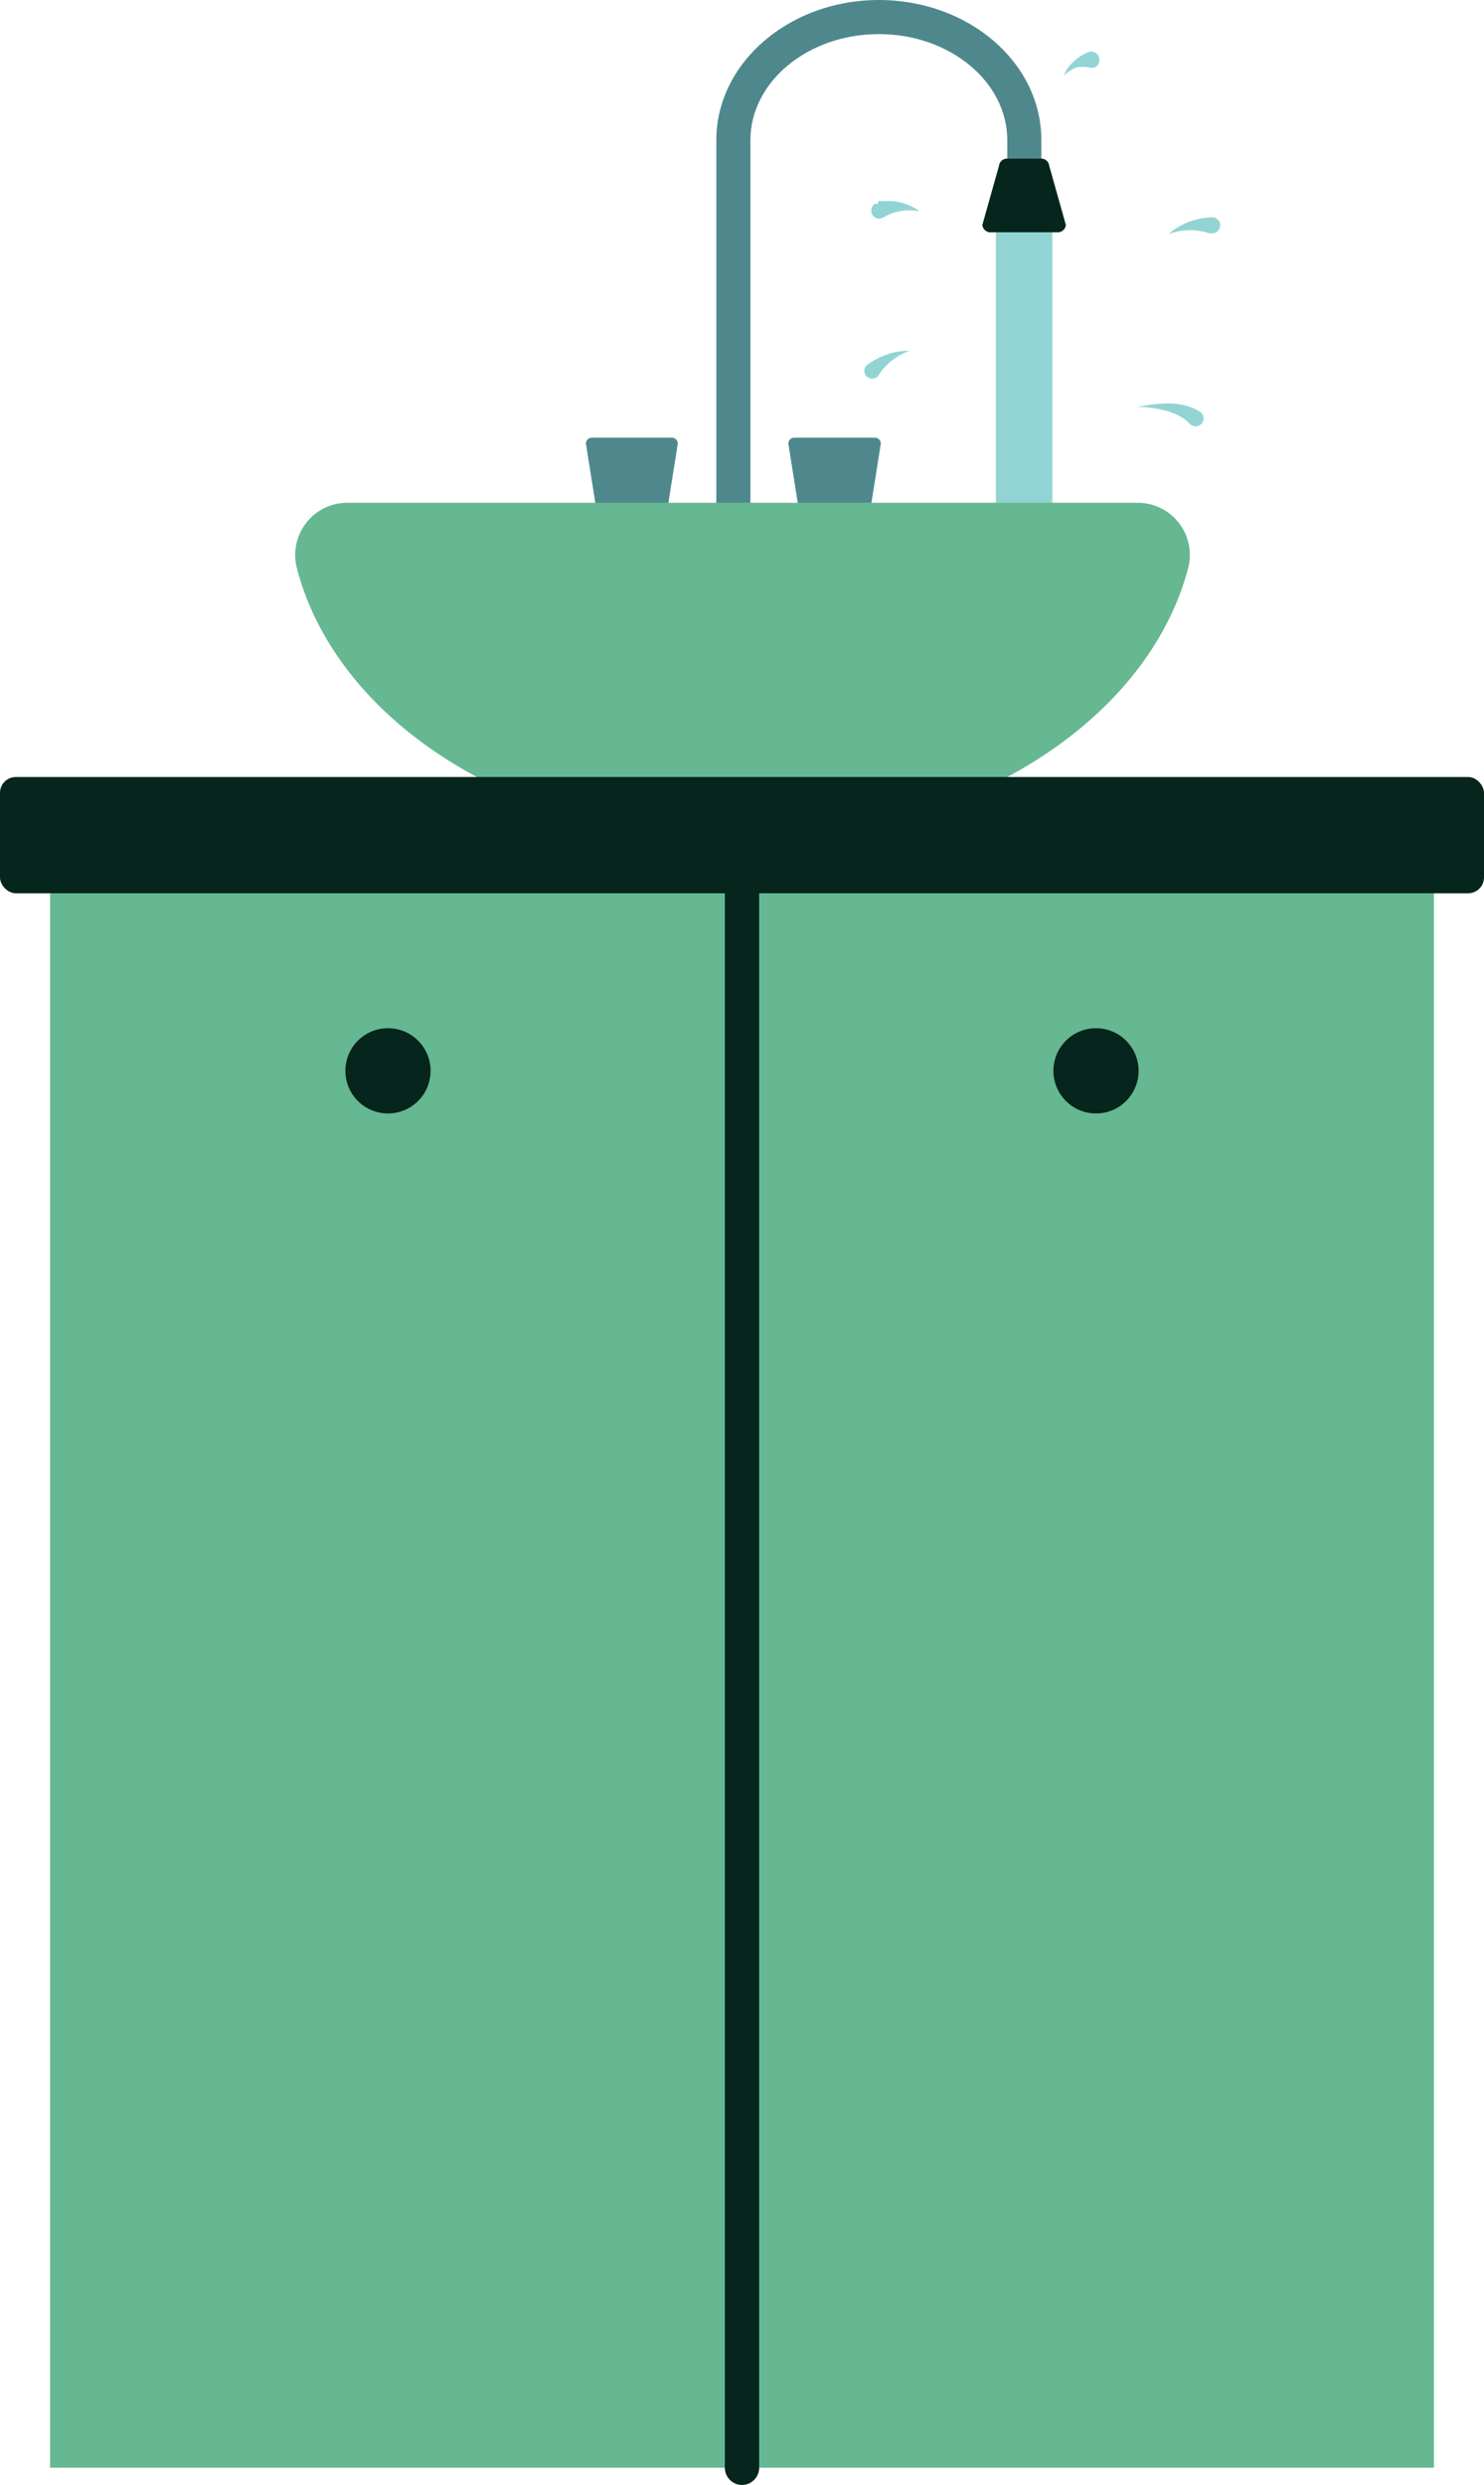<svg id="Layer_1" data-name="Layer 1" xmlns="http://www.w3.org/2000/svg" viewBox="0 0 71.41 119.51"><defs><style>.cls-1{fill:#92d4d4;}.cls-2{fill:#4e888c;}.cls-3{fill:#06251c;}.cls-4{fill:#65b891;}</style></defs><title>T1_Sink</title><rect class="cls-1" x="47.92" y="11.03" width="2.72" height="13.79"/><path class="cls-1" d="M905.36,821.59a3.68,3.68,0,0,1,1-.53,3.33,3.33,0,0,1,1.07-.17,3.23,3.23,0,0,0-.89.5,3,3,0,0,0-.47.48l-0.17.25A0.37,0.37,0,0,1,905.36,821.59Z" transform="translate(-863.66 -804.02)"/><path class="cls-1" d="M905.93,813.69l0.34,0a2.69,2.69,0,0,1,.73.07,2.53,2.53,0,0,1,.91.42,2.44,2.44,0,0,0-.93,0,2.17,2.17,0,0,0-.58.17l-0.24.13a0.38,0.38,0,1,1-.39-0.66l0.13,0h0Z" transform="translate(-863.66 -804.02)"/><path class="cls-1" d="M914.84,807.66a2,2,0,0,1,.46-0.66,2.33,2.33,0,0,1,.73-0.47l0,0a0.39,0.39,0,1,1,.28.74,0.4,0.4,0,0,1-.21,0,1.62,1.62,0,0,0-.66,0A1.94,1.94,0,0,0,914.84,807.66Z" transform="translate(-863.66 -804.02)"/><path class="cls-1" d="M919.89,815.28a3.21,3.21,0,0,1,.95-0.58,3.51,3.51,0,0,1,1.15-.23h0a0.38,0.38,0,0,1,0,.77l-0.14,0a2.8,2.8,0,0,0-1-.15A3.12,3.12,0,0,0,919.89,815.28Z" transform="translate(-863.66 -804.02)"/><path class="cls-1" d="M918.38,823.59l0.46-.08a6.79,6.79,0,0,1,1-.09,3.26,3.26,0,0,1,1.08.17,2.45,2.45,0,0,1,.48.23l0,0a0.38,0.38,0,0,1-.42.64l-0.08-.07a1.75,1.75,0,0,0-.3-0.25,2.73,2.73,0,0,0-.85-0.37,6.55,6.55,0,0,0-1-.17Z" transform="translate(-863.66 -804.02)"/><path class="cls-2" d="M899.77,833.1h-1.64V810.76c0-3.72,3.51-6.74,7.82-6.74s7.82,3,7.82,6.74v2.34h-1.64v-2.34c0-2.81-2.77-5.1-6.18-5.1s-6.18,2.29-6.18,5.1V833.1Z" transform="translate(-863.66 -804.02)"/><path class="cls-3" d="M914.54,815.19h-3.19a0.39,0.39,0,0,1-.42-0.35l0.8-2.84a0.39,0.39,0,0,1,.42-0.35h1.58a0.39,0.39,0,0,1,.42.35l0.8,2.84A0.39,0.39,0,0,1,914.54,815.19Z" transform="translate(-863.66 -804.02)"/><path class="cls-2" d="M892.32,828.28l-0.46-2.89a0.28,0.28,0,0,1,.27-0.32H896a0.28,0.28,0,0,1,.27.32l-0.46,2.89a0.28,0.28,0,0,1-.27.23h-3A0.28,0.28,0,0,1,892.32,828.28Z" transform="translate(-863.66 -804.02)"/><path class="cls-2" d="M902.06,828.28l-0.46-2.89a0.28,0.28,0,0,1,.27-0.32h3.9a0.28,0.28,0,0,1,.27.32l-0.46,2.89a0.28,0.28,0,0,1-.27.23h-3A0.28,0.28,0,0,1,902.06,828.28Z" transform="translate(-863.66 -804.02)"/><path class="cls-4" d="M899.37,844.44c10.64,0,19.51-5.65,21.47-13.12a2.51,2.51,0,0,0-2.45-3.12h-38a2.51,2.51,0,0,0-2.45,3.12C879.86,838.8,888.73,844.44,899.37,844.44Z" transform="translate(-863.66 -804.02)"/><rect class="cls-4" x="2.41" y="40.16" width="66.59" height="78.52"/><path class="cls-3" d="M899.37,923.53a0.83,0.83,0,0,1-.83-0.83V844.19a0.83,0.83,0,0,1,1.65,0v78.52A0.83,0.83,0,0,1,899.37,923.53Z" transform="translate(-863.66 -804.02)"/><circle class="cls-3" cx="18.67" cy="51.5" r="2.05"/><circle class="cls-3" cx="52.74" cy="51.5" r="2.05"/><rect class="cls-3" y="37.37" width="71.41" height="5.59" rx="0.76" ry="0.76"/></svg>